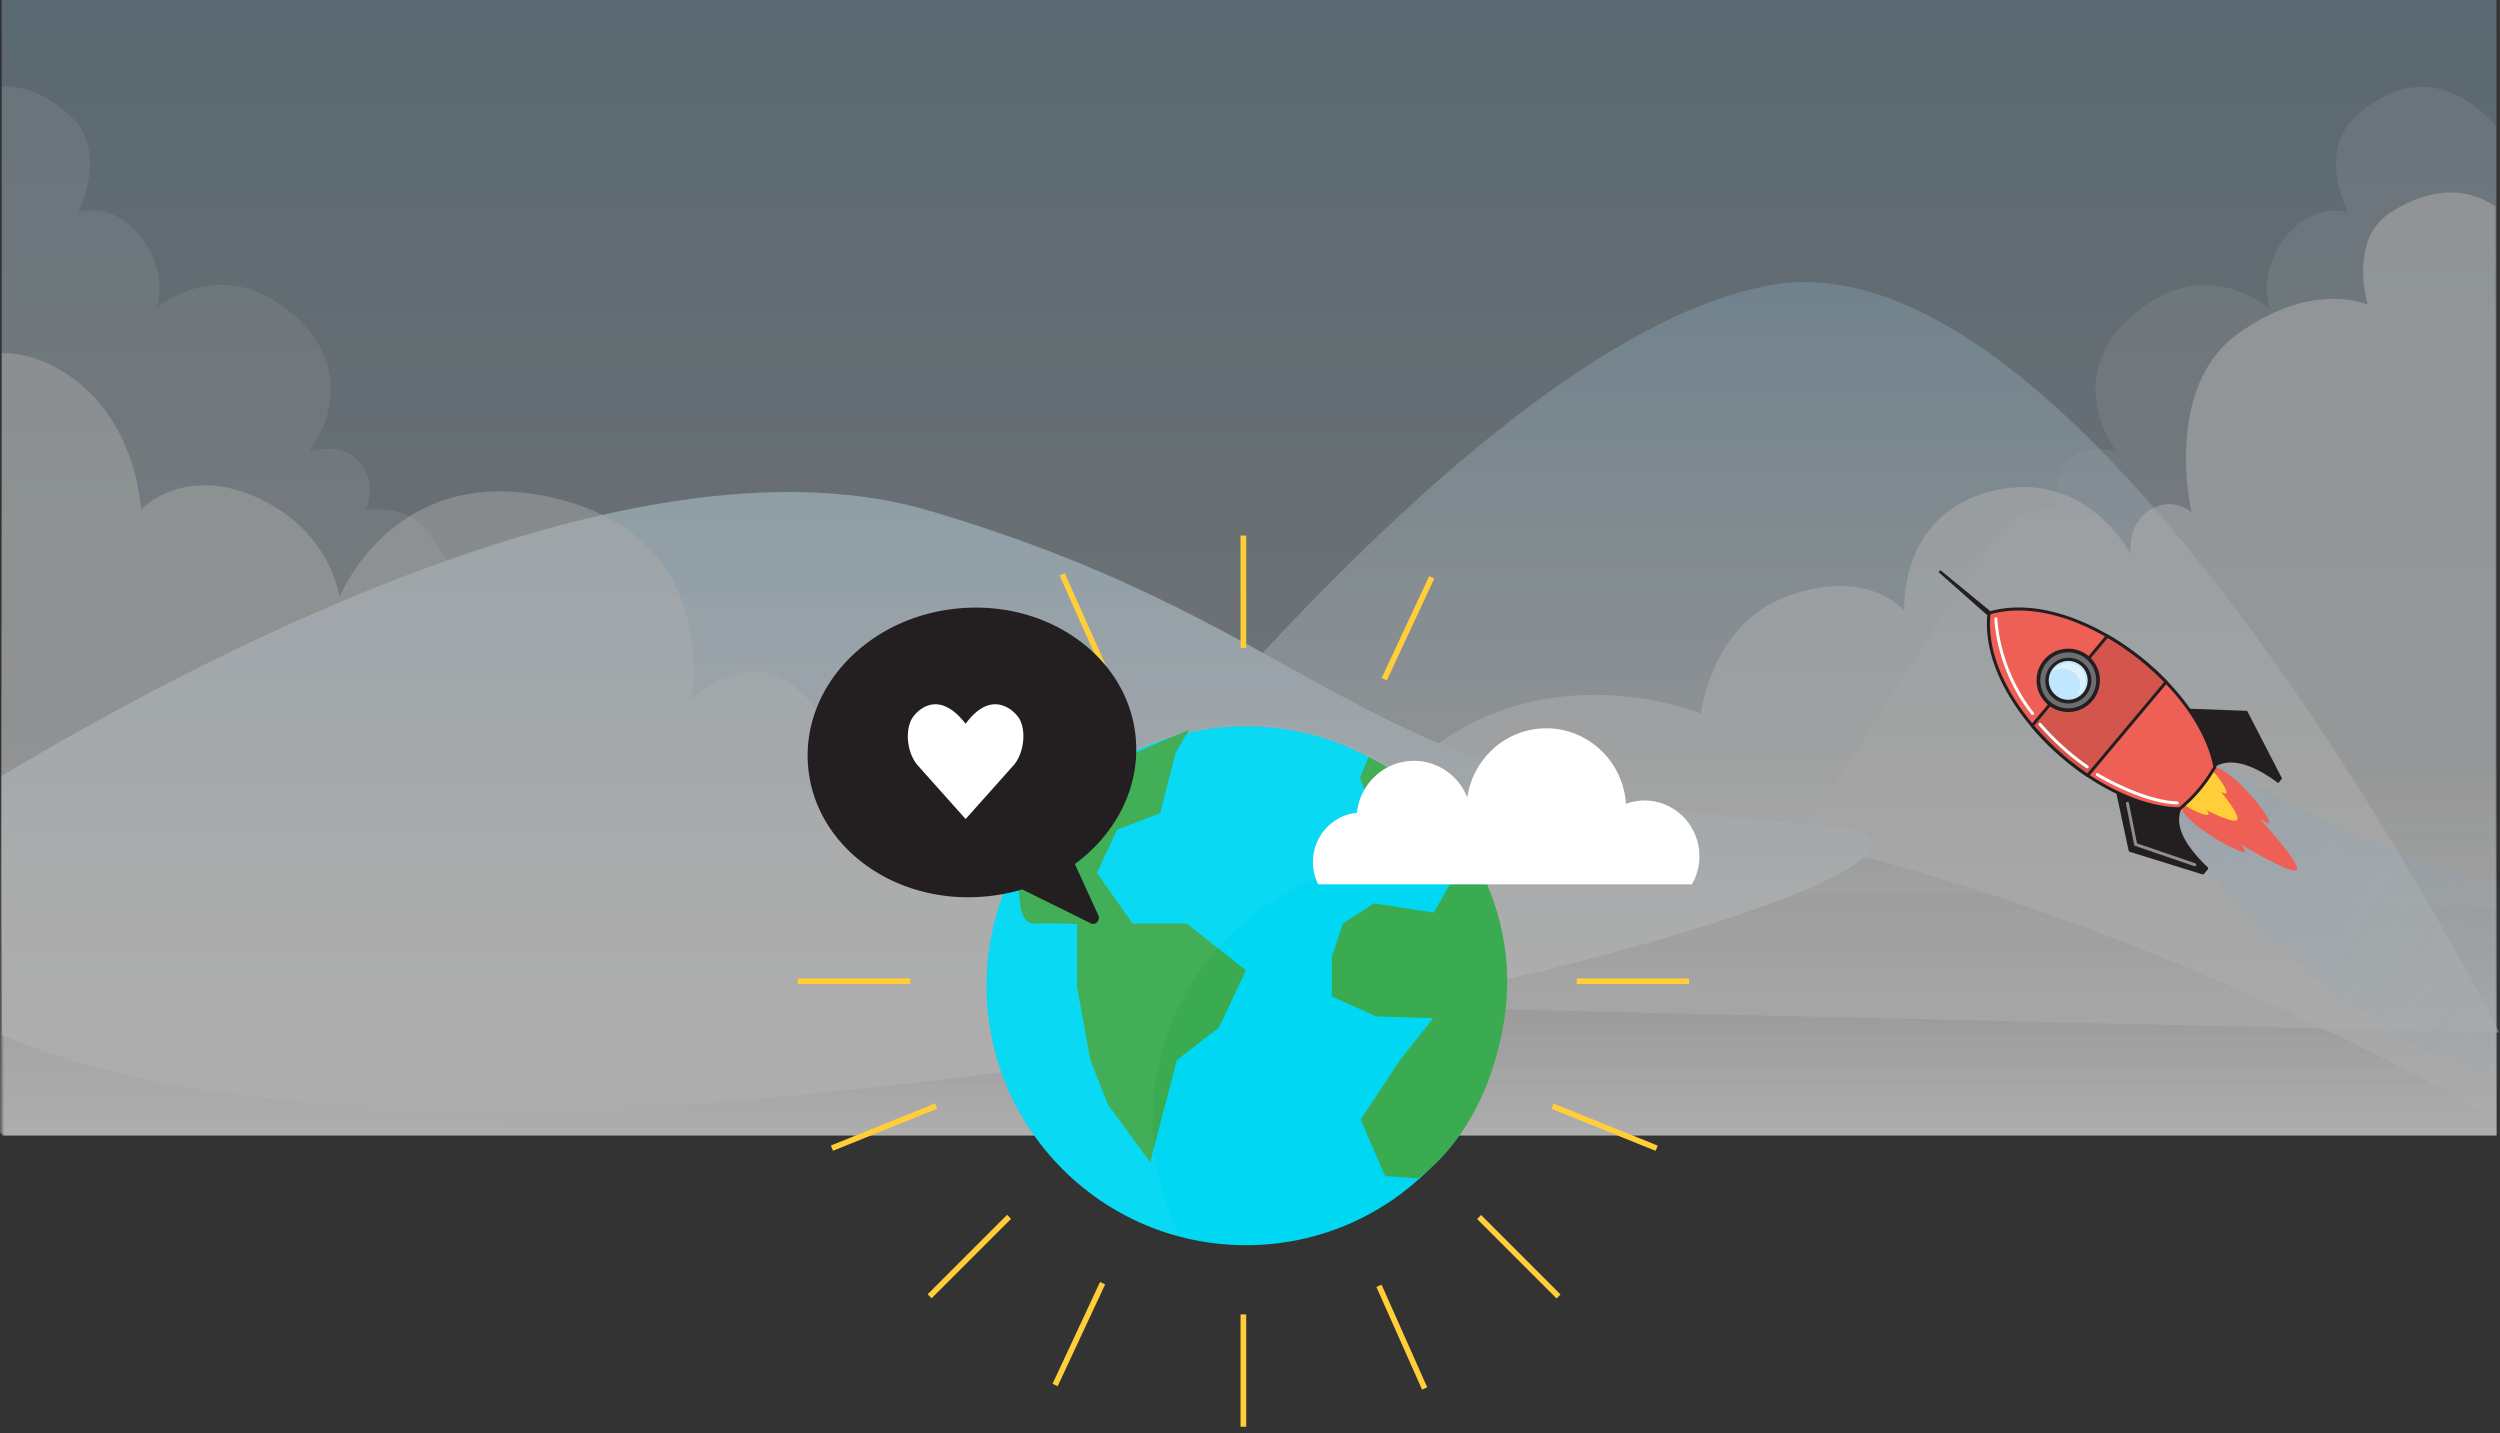 <svg xmlns="http://www.w3.org/2000/svg" xmlns:xlink="http://www.w3.org/1999/xlink" width="375" height="215" viewBox="0 0 375 215">
    <rect x="0" y="0" width="375" height="215" fill="#333333" stroke="none"/>
    <defs>
        <linearGradient id="a" x1="50%" x2="50%" y1="95.573%" y2="8.048%">
            <stop offset="0%" stop-color="#FFF"/>
            <stop offset="100%" stop-color="#7DBCE2"/>
        </linearGradient>
        <linearGradient id="b" x1="50%" x2="50%" y1="72.552%" y2="-35.692%">
            <stop offset="0%" stop-color="#FFF"/>
            <stop offset="100%" stop-color="#7DBCE2"/>
        </linearGradient>
        <linearGradient id="c" x1="50%" x2="50%" y1="67.478%" y2="-85.887%">
            <stop offset="0%" stop-color="#FFF"/>
            <stop offset="100%" stop-color="#7DBCE2"/>
        </linearGradient>
        <linearGradient id="d" x1="50%" x2="50%" y1="0%" y2="100%">
            <stop offset="0%" stop-color="#FFF" stop-opacity="0"/>
            <stop offset="100%" stop-color="#FFF"/>
        </linearGradient>
        <path id="e" d="M.686.123h74.06v76.831H.686V.124z"/>
        <linearGradient id="g" x1="90.498%" x2="14.581%" y1="92.795%" y2="57.252%">
            <stop offset="0%" stop-color="#50A9E3"/>
            <stop offset="100%" stop-color="#50A9E3" stop-opacity="0"/>
        </linearGradient>
        <path id="h" d="M10.004 50.203H0V.129h27.76v50.074H10.004V30.347H0v19.856h10.004z"/>
    </defs>
    <g fill="none" fill-rule="evenodd">
        <g opacity=".6">
            <g fill-rule="nonzero">
                <path fill="url(#a)" d="M.264 0h374.208v262.315H.264z" opacity=".56" transform="translate(0 -92)"/>
                <path fill="#FFF" d="M374.393 18.826c-3.677-4.051-11.393-9.864-20.785-1.6-6.275 5.52-1.382 14.667-1.382 14.667s-5.154-1.897-9.556 3.866c-4.096 5.365-2.225 10.54-2.225 10.54s-9.637-8.566-20.579 1.024c-10.94 9.59-2.314 20.51-2.314 20.51s-4.655-1.601-7.236 1.24c-3.302 3.635-1.22 7.459-1.22 7.459s-5.349-.8-8.302 2.269c-6.251 6.5-33.504 54.054-38.479 55.844 13.182-2.275 112.078 1.583 112.078 1.583.02-75.755.02-114.889 0-117.402zM.262 12.976c3.003-.22 6.41.968 10.067 4.186 6.276 5.52 1.383 14.667 1.383 14.667s5.154-1.897 9.556 3.866c4.095 5.365 2.224 10.54 2.224 10.54s9.638-8.566 20.58 1.024c10.94 9.59 2.313 20.51 2.313 20.51s4.656-1.601 7.237 1.24c3.3 3.635 1.219 7.459 1.219 7.459s5.349-.8 8.302 2.27c6.252 6.499 33.505 54.054 38.48 55.843C88.44 132.306.261 136.164.261 136.164V12.976z" opacity=".16"/>
                <path fill="url(#b)" d="M146.86 241.6s70.35-98.411 118.907-106.856c48.557-8.445 109.101 112.133 109.101 112.133L146.86 241.6z" opacity=".56" transform="translate(0 -92)"/>
                <path fill="#FFF" d="M374.314 30.958c-3.219-2.161-8.467-3.7-15.707.892-6.424 4.075-3.46 13.839-3.46 13.839s-8.178-3.774-19.5 4.404c-11.287 8.152-6.919 26.733-6.919 26.733s-2.832-2.515-6.291-.314c-3.46 2.201-2.832 6.606-2.832 6.606s-6.613-12.934-20.766-9.474c-14.153 3.46-13.203 17.966-13.203 17.966s-5.66-6.92-18.24-1.887c-10.71 4.283-12.267 17.299-12.267 17.299s-27.363-11.324-47.177 11.638c85.767-.495 164.987 49.016 166.362 49.016.015-88.299.015-133.871 0-136.718z" opacity=".54"/>
                <path fill="url(#c)" d="M.261 208.366c34.206-20.453 96.944-52.23 139.21-39.735 60.696 17.945 63.335 42.224 131.949 46.974 59.778 4.139-188.121 67.97-271.105 31.636-.051-11.645-.117-27.413-.054-38.875z" transform="translate(0 -92)"/>
                <path fill="#FFF" d="M.264 52.964c2.239-.01 4.629.467 7.12 1.658 13.192 6.31 13.765 21.793 13.765 21.793s6.542-7.038 17.971-1.53c10.638 5.13 11.812 14.688 11.812 14.688s8.26-20.996 32.924-14.689c24.664 6.31 19.846 30.174 19.846 30.174s5.998-6.183 12.27-3.792c8.031 3.059 7.804 10.675 7.804 10.675s7.714-5.484 14.755-3.03c14.902 5.196 9.337 17.943 18.512 16.795C210.5 136.25 204.125 170 0 170 .22 97.638.308 58.626.264 52.964z" opacity=".44"/>
            </g>
            <path fill="url(#d)" d="M.528 205.577h373.944v56.738H.528z" transform="translate(0 -92)"/>
        </g>
        <path fill="#00D7F2" d="M225.806 147.856c0 21.497-17.418 38.925-38.908 38.925-21.492 0-38.913-17.428-38.913-38.925 0-21.494 17.42-38.92 38.913-38.92 21.49 0 38.908 17.426 38.908 38.92"/>
        <path fill="#3AAB51" d="M153.264 128.27s-1.677 10.353 1.813 10.257c3.492-.095 6.48.071 6.48.071v9.462l1.997 10.971 2.66 6.696 6.314 8.613 3.988-15.309 6.318-4.905 4.064-8.555-8.886-7.044h-8.132l-5.33-7.573 2.993-6.486 6.48-2.495 2.329-9.076 1.992-3.391s-11.967 4.638-15.427 7.698c-3.462 3.057-8.21 8.363-9.653 11.067M205.276 113.56l-1.274 3.116 4.092 11.181H220.186l-5.11 9.039-8.976-1.392-4.652 3.023-1.662 4.958v5.986l6.647 2.99 8.553.27-5.002 6.3-5.876 8.906 3.655 8.464 4.902.357s10.285-6.344 12.996-23.964c2.712-17.622-7.915-33.25-20.385-39.233"/>
        <g transform="translate(147.297 108.522)">
            <mask id="f" fill="#fff">
                <use xlink:href="#e"/>
            </mask>
            <path fill="#FFF" d="M29.683 76.954a38.914 38.914 0 0 1-4.07-17.368c0-21.58 17.49-39.073 39.063-39.073 3.484 0 6.858.463 10.07 1.317C68.35 8.969 55.089.122 39.75.122 18.178.122.686 17.616.686 39.198c0 18.094 12.303 33.31 28.997 37.756" mask="url(#f)" opacity=".2"/>
        </g>
        <path fill="#FFF" d="M253.787 132.654a8.398 8.398 0 0 0 1.122-4.38c-.093-4.618-3.859-8.289-8.416-8.2-.916.022-1.796.2-2.611.507-.006-.106-.004-.2-.013-.297-.612-6.687-6.443-11.6-13.034-10.984-5.617.531-9.956 4.91-10.74 10.334-1.378-3.51-4.898-5.837-8.793-5.47-4.149.39-7.339 3.703-7.768 7.749-3.768.389-6.67 3.638-6.59 7.545.02 1.15.303 2.235.782 3.196h56.06z"/>
        <g stroke="#FFCE39" stroke-linecap="square" stroke-width=".85">
            <path d="M186.506 96.766V80.76M186.506 213.591v-16.007"/>
        </g>
        <path stroke="#FFCE39" stroke-linecap="square" stroke-width=".85" d="M139.744 194.145l11.318-11.318"/>
        <g stroke="#FFCE39" stroke-linecap="square" stroke-width=".85">
            <path d="M236.93 147.192h16.008M120.106 147.192h16.007"/>
        </g>
        <g stroke="#FFCE39" stroke-linecap="square" stroke-width=".85">
            <path d="M222.16 182.849l11.319 11.318M139.552 100.241l11.32 11.319"/>
        </g>
        <g stroke="#FFCE39" stroke-linecap="square" stroke-width=".85">
            <path d="M125.187 172.062l14.842-5.996"/>
        </g>
        <g stroke="#FFCE39" stroke-linecap="square" stroke-width=".85">
            <path d="M233.264 166.078l14.842 5.996M124.946 122.314l14.842 5.997"/>
        </g>
        <g stroke="#FFCE39" stroke-linecap="square" stroke-width=".85">
            <path d="M207.016 193.256l6.51 14.624M159.5 86.531l6.51 14.624"/>
        </g>
        <g stroke="#FFCE39" stroke-linecap="square" stroke-width=".85">
            <path d="M207.816 101.49l6.765-14.507M158.444 207.37l6.765-14.508"/>
        </g>
        <g>
            <path fill="#231F20" d="M121.22 115.015c1.044 11.934 12.86 20.655 26.463 19.465a28.65 28.65 0 0 0 5.655-1.064l10.26 5.069c.744.408 1.548-.513 1.129-1.235l-3.498-7.647c6.147-4.518 9.784-11.465 9.135-18.888-1.044-11.934-12.86-20.656-26.463-19.465-13.603 1.19-23.725 11.83-22.681 23.764z"/>
            <path fill="#FFF" d="M153.005 107.993c-.562-1.143-4.082-4.972-8.163.571-4.286-5.543-7.602-1.714-8.163-.57-1.02 2.114-.408 5.315 1.02 6.858l7.144 8.002 7.143-8.002c1.427-1.543 2.04-4.743 1.019-6.859z"/>
        </g>
        <g>
            <path fill="url(#g)" d="M95.644 84.31c-24.61-10.721-61.253-33.812-74.652-60.477C7.592-2.83 16.617 61.77 16.617 61.77S32.203 92.007 86.894 93.38" opacity=".1" transform="scale(-1 1) rotate(-55 -89.78 506.353)"/>
            <path fill="#FFCE39" d="M327.568 120.804s11.412 6.944 12.353 5.823c.94-1.12-8.163-10.815-8.163-10.815"/>
            <path fill="#FFCE39" d="M327.512 120.872c.49 2.02 6.273 4.824 6.707 4.307.434-.517-5.412-5.851-5.412-5.851"/>
            <path fill="#FF7031" d="M332.036 115.48c2.073.132 5.813 5.373 5.379 5.89-.434.517-6.766-4.237-6.766-4.237"/>
            <path fill="#EE5F56" d="M327.275 121.153s16.172 10.588 17.238 9.318c1.065-1.27-12.491-14.974-12.491-14.974"/>
            <path fill="#EE5F56" d="M327.211 121.23c.966 2.632 9.049 7.094 9.54 6.508.492-.585-8.072-8.258-8.072-8.258M332.337 115.122c2.76.494 8.527 7.715 8.035 8.301-.491.586-9.606-6.429-9.606-6.429"/>
            <path fill="#FFCE39" d="M326.42 119.106s8.363 4.817 9.149 3.88c.786-.937-5.648-8.054-5.648-8.054"/>
            <path fill="#FFCE39" d="M326.372 119.163c.26 1.563 4.54 3.441 4.902 3.009.363-.433-3.819-4.3-3.819-4.3M330.154 114.656c1.584-.015 4.155 3.9 3.792 4.332-.363.432-4.952-2.95-4.952-2.95"/>
            <g>
                <path fill="#231F20" d="M325.845 106.215l11.227.412 5.236 10.151-.57.681c-2.44-1.784-6.496-4.296-9.506-2.428l-6.387-8.816z"/>
                <g transform="scale(-1 1) rotate(50 -240.465 -288.638)">
                    <mask id="i" fill="#fff">
                        <use xlink:href="#h"/>
                    </mask>
                    <path fill="#404042" d="M7.021 31.081L.488 39.474 4.79 49.748h.525c.365-4.961 1.737-7.831 4.192-8.76L7.02 31.08zM5.526 50.203h-.888a.227.227 0 0 1-.21-.14L.018 39.527a.227.227 0 0 1 .03-.227l6.9-8.866a.227.227 0 0 1 .4.085l2.649 10.559a.227.227 0 0 1-.15.27c-2.419.795-3.758 3.622-4.094 8.643a.227.227 0 0 1-.227.212z" mask="url(#i)"/>
                </g>
                <path fill="#231F20" d="M317.166 116.559l2.355 10.985 10.906 3.394.571-.68c-2.18-2.093-5.358-5.651-4.041-8.94l-9.791-4.76z"/>
                <path fill="#231F20" d="M319.716 127.367l-2.23-10.4 9.186 4.465c-.867 2.479.449 5.375 4.016 8.842l-.338.403-10.634-3.31zm11.44 2.727c-3.631-3.483-4.936-6.326-3.988-8.691a.227.227 0 0 0-.112-.29l-9.79-4.758a.227.227 0 0 0-.323.252l2.356 10.985c.017.08.076.145.155.17l10.905 3.393c.088.028.183 0 .242-.07l.571-.681a.228.228 0 0 0-.016-.31z"/>
                <path fill="#EE5F56" d="M324.911 102.303c3.766 3.908 6.507 8.41 7.32 12.728a22.037 22.037 0 0 1-5.275 6.287c-4.393-.05-9.304-1.968-13.806-4.998a40.503 40.503 0 0 1-8.327-7.481c-4.35-5.19-7.098-11.297-6.466-16.874 5.383-1.591 11.875.054 17.74 3.437a40.387 40.387 0 0 1 8.814 6.901"/>
                <g fill="#231F20">
                    <path d="M332.233 115.03l-.002.001.002-.002zm-18.957 1.101a40.342 40.342 0 0 1-8.279-7.438c-4.673-5.575-6.952-11.445-6.43-16.553 4.939-1.4 11.116-.175 17.417 3.46a40.215 40.215 0 0 1 8.763 6.86c3.89 4.036 6.46 8.483 7.245 12.533a21.94 21.94 0 0 1-5.116 6.097c-4.124-.07-8.95-1.83-13.6-4.959zm19.153-.989a.226.226 0 0 0 .025-.153c-.783-4.157-3.403-8.718-7.38-12.844h.001a40.688 40.688 0 0 0-8.864-6.94c-6.471-3.732-12.835-4.96-17.918-3.458a.227.227 0 0 0-.162.192c-.596 5.267 1.718 11.32 6.518 17.046a40.803 40.803 0 0 0 8.374 7.523c4.753 3.2 9.7 4.988 13.93 5.037a.226.226 0 0 0 .146-.051 22.317 22.317 0 0 0 5.33-6.351z"/>
                    <path d="M291.046 85.52l-.253.303 7.282 6.448.491-.585z"/>
                </g>
                <path fill="#D4554C" d="M324.911 102.303L313.15 116.32a40.503 40.503 0 0 1-8.327-7.481l11.275-13.437a40.387 40.387 0 0 1 8.813 6.901"/>
                <path fill="#231F20" d="M305.12 108.838l11.029-13.143a40.265 40.265 0 0 1 8.456 6.619l-11.498 13.703a40.39 40.39 0 0 1-7.987-7.179m19.955-6.692a40.674 40.674 0 0 0-8.864-6.94.227.227 0 0 0-.287.05l-11.275 13.437a.227.227 0 0 0 0 .292 40.803 40.803 0 0 0 8.374 7.523.227.227 0 0 0 .3-.042l11.762-14.017a.227.227 0 0 0-.01-.303"/>
                <path fill="#6C6E70" d="M306.81 99.178a4.474 4.474 0 0 1 6.301-.554 4.474 4.474 0 0 1 .55 6.302 4.472 4.472 0 1 1-6.852-5.748"/>
                <path fill="#231F20" d="M307.021 99.356a4.171 4.171 0 0 1 2.85-1.484 4.167 4.167 0 0 1 3.062.964 4.202 4.202 0 0 1 .516 5.912l-.001.001a4.172 4.172 0 0 1-2.849 1.484 4.165 4.165 0 0 1-3.063-.965 4.201 4.201 0 0 1-.515-5.912zm6.852 5.748a4.756 4.756 0 0 0-.584-6.692 4.716 4.716 0 0 0-3.467-1.092 4.722 4.722 0 0 0-3.225 1.68 4.756 4.756 0 0 0 .583 6.692 4.714 4.714 0 0 0 3.467 1.093 4.721 4.721 0 0 0 3.225-1.68z"/>
                <path fill="#BFE7FF" d="M307.234 103.146a3.195 3.195 0 0 1 6.001-2.187 3.196 3.196 0 0 1-1.91 4.094 3.19 3.19 0 0 1-4.091-1.907"/>
                <path fill="#231F20" d="M307.494 103.051a2.898 2.898 0 0 1 .099-2.23 2.917 2.917 0 0 1 5.382.233 2.923 2.923 0 0 1-1.744 3.739 2.918 2.918 0 0 1-3.737-1.742m6.002-2.186a3.472 3.472 0 0 0-6.522 2.376 3.472 3.472 0 0 0 5.913 1.046 3.475 3.475 0 0 0 .609-3.422"/>
                <path fill="#FEFEFE" d="M311.983 103.36a2.624 2.624 0 0 0-4.003-2.664 2.626 2.626 0 0 1 4.81 1.847 2.621 2.621 0 0 1-1.167 1.753c.175-.278.3-.594.36-.937" opacity=".5"/>
                <path fill="#FEFEFE" d="M305.049 107.156a.227.227 0 0 1-.352-.005c-5.362-6.767-5.54-14.248-5.541-14.323a.227.227 0 0 1 .454-.007c.001.073.18 7.406 5.443 14.048a.228.228 0 0 1-.004.287M313.246 115.173a.227.227 0 0 1-.302.041c-4.123-2.82-7.077-6.376-7.107-6.412a.227.227 0 1 1 .35-.29c.03.036 2.945 3.544 7.014 6.327a.227.227 0 0 1 .045.334M326.752 120.58a.227.227 0 0 1-.18.081c-5.23-.143-11.811-4.11-12.089-4.278a.227.227 0 1 1 .236-.388c.068.04 6.758 4.072 11.865 4.212a.227.227 0 0 1 .168.373"/>
                <path fill="#FEFEFE" d="M329.39 129.856a.227.227 0 0 1-.248.07l-8.866-3.04a.226.226 0 0 1-.149-.17l-1.237-6.18a.228.228 0 0 1 .445-.09l1.212 6.053 8.743 2.996a.227.227 0 0 1 .1.361" opacity=".5"/>
            </g>
        </g>
    </g>
</svg>

